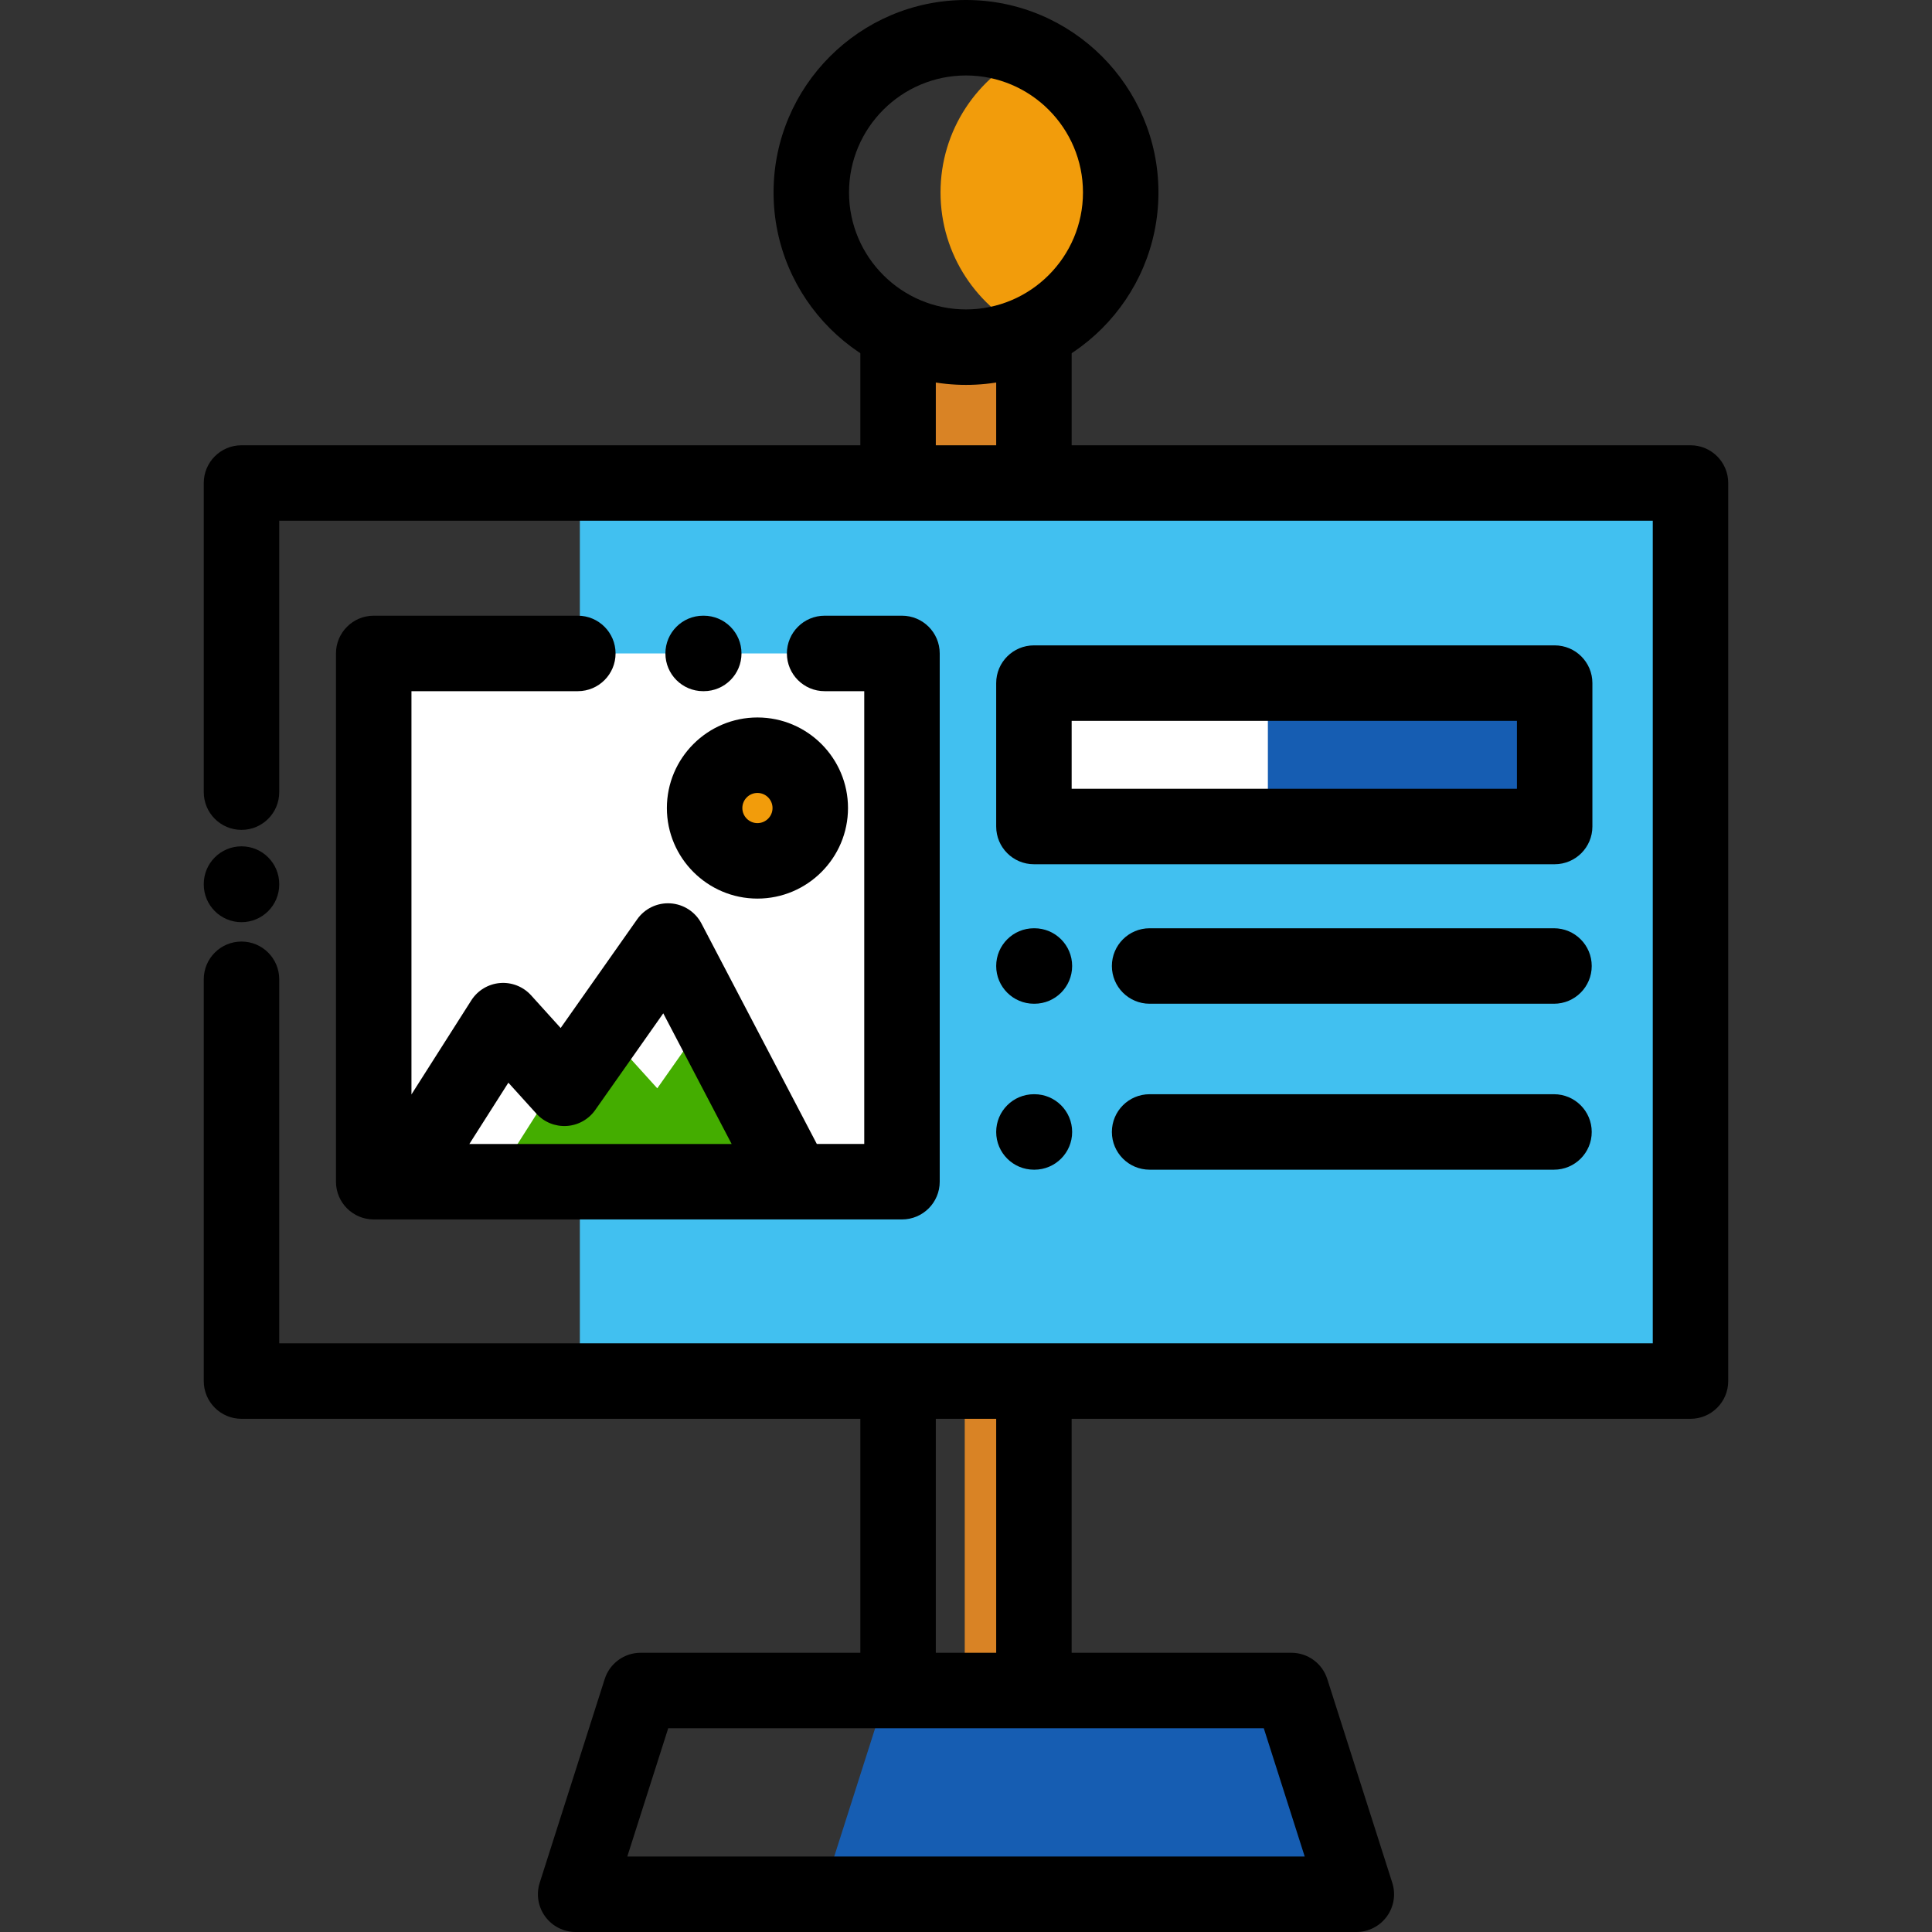 <svg height="512pt" viewBox="-54 0 512 512" width="512pt" xmlns="http://www.w3.org/2000/svg"><rect x="-54" y="0" width="512" height="512" fill="#333333" stroke="none"/><path d="m99.668 128h294.332v238h-294.332zm0 0" fill="#41c0f0"/><path d="m219.125 13.75c-14.09 6.488-23.875 20.723-23.875 37.25s9.785 30.762 23.875 37.25c14.09-6.488 23.875-20.723 23.875-37.25s-9.785-30.762-23.875-37.25zm0 0" fill="#f29c0b"/><path d="m184 88.332h36v39.668h-36zm0 0" fill="#d98325"/><path d="m201.668 366h18.332v81.996h-18.332zm0 0" fill="#d98325"/><path d="m277.781 448h-96.668l-17.227 54h141.559l-17.223-54zm0 0" fill="#165db2"/><path d="m202 0c-28.121 0-51 22.879-51 51s22.879 51 51 51 51-22.879 51-51-22.879-51-51-51zm0 82c-17.094 0-31-13.906-31-31s13.906-31 31-31 31 13.906 31 31-13.906 31-31 31zm0 0"/><path d="m220 181.031h138v38h-138zm0 0" fill="#fff"/><path d="m282 181.031h76v38h-76zm0 0" fill="#165db2"/><path d="m358 229.031h-138c-5.523 0-10-4.477-10-10v-38c0-5.523 4.477-10 10-10h138c5.523 0 10 4.477 10 10v38c0 5.523-4.477 10-10 10zm-128-20h118v-18h-118zm0 0"/><path d="m357.824 266h-107.164c-5.523 0-10-4.477-10-10s4.477-10 10-10h107.164c5.523 0 10 4.477 10 10s-4.477 10-10 10zm0 0"/><path d="m220.133 266h-.133c-5.523 0-10-4.477-10-10s4.477-10 10-10h.129c5.523 0 10 4.477 10 10s-4.477 10-9.996 10zm0 0"/><path d="m357.824 309.98h-107.164c-5.523 0-10-4.477-10-10 0-5.523 4.477-10 10-10h107.164c5.523 0 10 4.477 10 10 0 5.523-4.477 10-10 10zm0 0"/><path d="m220.133 309.98h-.133c-5.523 0-10-4.477-10-10 0-5.523 4.477-10 10-10h.129c5.523 0 10 4.477 10 10 0 5.523-4.477 10-9.996 10zm0 0"/><path d="m45.035 173.168h140v140h-140zm0 0" fill="#fff"/><path d="m120.184 288.414-13.852-15.309-10.773 15.309-1.77-1.953-16.992 26.707h79.621l-22.883-43.723zm0 0" fill="#44ad00"/><path d="m132.504 183.168h-.164c-5.523 0-10-4.477-10-10 0-5.523 4.477-10 10-10h.164c5.523 0 10 4.477 10 10 0 5.523-4.477 10-10 10zm0 0"/><path d="m160.73 214.137c0 7.73-6.266 14-14 14-7.73 0-14-6.27-14-14 0-7.734 6.27-14 14-14 7.734 0 14 6.266 14 14zm0 0" fill="#f29c0b"/><path d="m185.035 163.168h-20.5c-5.52 0-10 4.477-10 10 0 5.523 4.48 10 10 10h10.5v119.996h-12.566l-30.574-58.422c-1.617-3.086-4.727-5.109-8.207-5.34-3.477-.23-6.824 1.371-8.832 4.223l-20.277 28.805-7.832-8.66c-2.094-2.312-5.141-3.516-8.258-3.254-3.109.262-5.918 1.965-7.594 4.598l-15.855 24.922v-106.867h44.09c5.52 0 10-4.477 10-10 0-5.523-4.48-10-10-10h-54.094c-5.52 0-10 4.477-10 10v139.996c0 5.523 4.48 10 10 10h140c5.523 0 10-4.477 10-10v-139.996c0-5.523-4.477-10-10-10zm-104.312 123.754 7.418 8.199c2.039 2.254 4.988 3.457 8.023 3.273 3.035-.184 5.82-1.738 7.57-4.223l18.039-25.629 18.121 34.625h-69.508zm0 0"/><path d="m146.73 238.137c-13.23 0-24-10.77-24-24 0-13.234 10.77-24 24-24 13.234 0 24 10.766 24 24 0 13.23-10.766 24-24 24zm0-28c-2.203 0-4 1.793-4 4s1.797 4 4 4c2.207 0 4-1.793 4-4s-1.793-4-4-4zm0 0"/><path d="m10 244.387c-5.523 0-10-4.477-10-10v-.102c0-5.523 4.477-10 10-10s10 4.477 10 10v.102c0 5.523-4.477 10-10 10zm0 0"/><path d="m394 118h-164v-29.668c0-5.523-4.477-10-10-10s-10 4.477-10 10v29.668h-16v-29.668c0-5.523-4.477-10-10-10s-10 4.477-10 10v29.668h-164c-5.523 0-10 4.477-10 10v81.926c0 5.523 4.477 10 10 10s10-4.477 10-10v-71.926h364v218h-364v-96.48c0-5.523-4.477-10-10-10s-10 4.477-10 10v106.48c0 5.523 4.477 10 10 10h164v62h-58.219c-4.352 0-8.207 2.812-9.527 6.961l-17.227 54c-.969 3.043-.43 6.363 1.453 8.938 1.883 2.578 4.883 4.102 8.074 4.102h206.891c3.191 0 6.191-1.523 8.074-4.102 1.883-2.578 2.426-5.898 1.453-8.938l-17.227-54c-1.32-4.148-5.172-6.961-9.523-6.961h-58.223v-62h164c5.523 0 10-4.477 10-10v-238c0-5.523-4.477-10-10-10zm-102.238 374h-179.523l10.848-34h157.828zm-81.762-54h-16v-62h16zm0 0"/></svg>